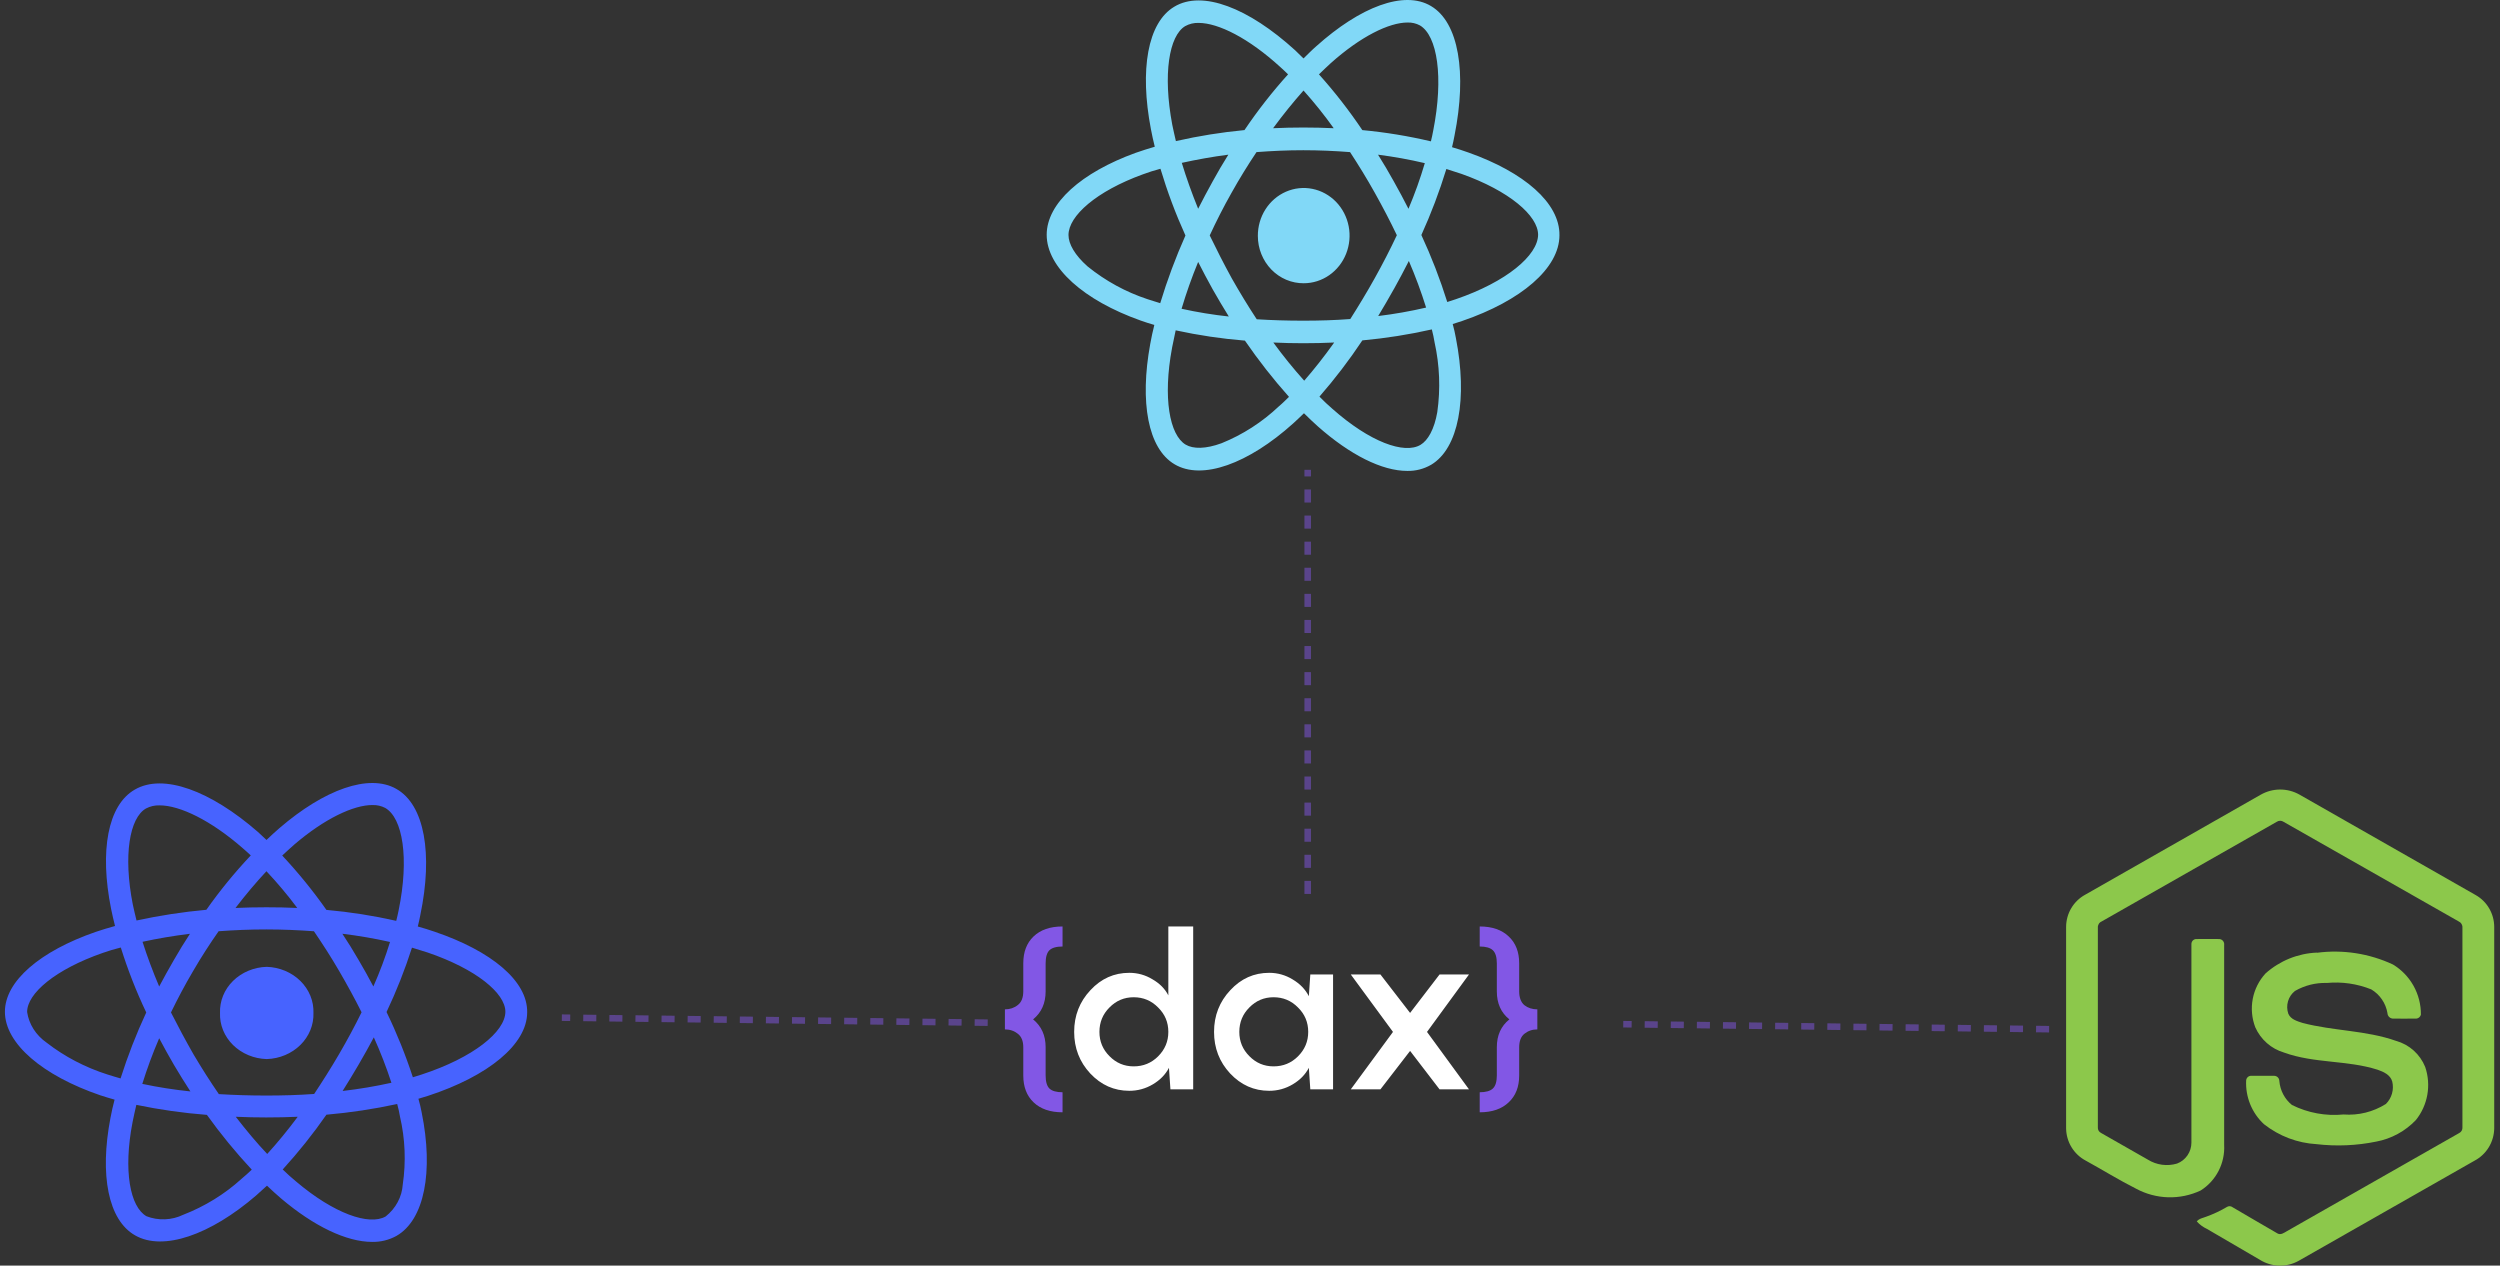 <svg width="320" height="162" viewBox="0 0 320 162" fill="none" xmlns="http://www.w3.org/2000/svg">
<rect x="0" y="0" width="320" height="162" fill="#333333" stroke="none"/>
<path d="M168.681 54.574C168.1 54.035 167.489 53.493 166.908 52.895C166.443 53.344 166.007 53.764 165.543 54.184C159.787 59.366 153.858 61.525 150.341 59.426C146.939 57.418 145.864 51.483 147.231 44.019C147.376 43.21 147.55 42.401 147.754 41.592C147.144 41.412 146.562 41.232 145.981 41.022C138.743 38.448 133.976 34.248 133.976 30.051C133.976 26.006 138.426 22.078 145.369 19.561C146.154 19.292 146.968 19.021 147.811 18.781C147.608 18.002 147.462 17.253 147.317 16.534C145.864 8.948 146.881 2.895 150.312 0.857C153.887 -1.301 159.816 1.007 165.775 6.433C166.123 6.762 166.472 7.121 166.85 7.481C167.403 6.942 167.926 6.399 168.479 5.923C174.12 0.857 179.728 -1.272 183.156 0.767C186.731 2.864 187.778 9.341 186.179 17.342C186.092 17.852 185.975 18.331 185.86 18.841C186.586 19.052 187.312 19.291 187.982 19.53C195.074 22.048 199.667 25.974 199.609 30.111C199.609 34.34 194.697 38.504 187.168 41.081C186.761 41.201 186.355 41.351 185.948 41.475C186.122 42.075 186.239 42.673 186.355 43.273C187.87 51.041 186.704 57.392 183.187 59.49C182.252 60.029 181.195 60.301 180.125 60.277C176.897 60.278 172.804 58.224 168.681 54.574ZM174.379 43.574C172.702 46.094 170.867 48.497 168.888 50.768C169.44 51.338 169.992 51.85 170.544 52.327C175.34 56.582 179.759 58.171 181.822 56.942C182.782 56.373 183.595 54.934 183.974 52.746C184.394 49.772 184.275 46.743 183.624 43.814C183.537 43.274 183.421 42.732 183.275 42.165C180.341 42.828 177.369 43.297 174.378 43.57L174.379 43.574ZM150.021 44.534C148.83 50.917 149.701 55.684 151.765 56.913C152.725 57.482 154.321 57.482 156.358 56.733C159.069 55.638 161.562 54.033 163.711 51.997C164.148 51.637 164.554 51.217 164.991 50.798C162.966 48.525 161.082 46.121 159.35 43.6C156.371 43.359 153.41 42.919 150.486 42.283C150.312 43.061 150.166 43.809 150.02 44.529L150.021 44.534ZM166.938 48.73C168.217 47.26 169.495 45.642 170.776 43.843C169.497 43.903 168.159 43.933 166.823 43.933C165.514 43.933 164.235 43.903 162.986 43.843C164.223 45.539 165.542 47.169 166.937 48.726L166.938 48.73ZM160.833 19.47C159.729 21.118 158.656 22.856 157.636 24.681C156.618 26.48 155.688 28.309 154.845 30.136C155.717 31.934 156.644 33.763 157.664 35.622C158.682 37.42 159.758 39.188 160.862 40.867C162.78 40.987 164.786 41.047 166.821 41.047C168.884 41.047 170.892 40.987 172.837 40.837C173.884 39.188 174.958 37.42 175.976 35.591C176.994 33.762 177.952 31.905 178.796 30.106C177.953 28.336 176.997 26.509 175.976 24.681C174.956 22.853 173.883 21.114 172.808 19.47C170.861 19.319 168.855 19.229 166.821 19.229C164.787 19.229 162.781 19.32 160.833 19.47ZM151.241 39.523C153.239 39.963 155.257 40.294 157.288 40.513C156.59 39.373 155.893 38.235 155.224 37.036C154.585 35.868 153.944 34.697 153.363 33.529C152.555 35.487 151.847 37.487 151.241 39.523ZM178.414 37.004C177.746 38.203 177.077 39.343 176.409 40.452C178.47 40.202 180.517 39.84 182.542 39.37C181.909 37.342 181.171 35.351 180.333 33.405C179.725 34.604 179.087 35.804 178.418 37.005L178.414 37.004ZM146.271 22.321C140.342 24.479 136.767 27.631 136.767 30.084C136.767 31.223 137.58 32.662 139.208 34.1C141.506 35.96 144.104 37.38 146.881 38.295C147.405 38.475 147.957 38.626 148.509 38.806C149.405 35.849 150.483 32.956 151.737 30.143C150.481 27.376 149.412 24.522 148.538 21.601C147.754 21.808 146.998 22.049 146.271 22.321ZM181.935 30.084C183.224 32.861 184.331 35.725 185.249 38.656C185.628 38.537 186.007 38.416 186.354 38.296C192.836 36.078 196.847 32.691 196.877 30.053C196.877 27.595 193.156 24.419 187.08 22.26C186.471 22.051 185.802 21.84 185.134 21.631C184.248 24.518 183.18 27.341 181.935 30.081V30.084ZM178.39 23.187C179.058 24.386 179.697 25.556 180.283 26.727C181.089 24.822 181.788 22.87 182.376 20.882C180.399 20.417 178.4 20.056 176.388 19.8C177.081 20.909 177.75 22.018 178.39 23.187ZM151.27 20.846C151.851 22.764 152.549 24.713 153.363 26.721C153.944 25.552 154.585 24.382 155.224 23.214C155.863 22.046 156.531 20.906 157.229 19.797C155.136 20.07 153.16 20.43 151.27 20.846ZM170.31 8.11C169.816 8.56 169.321 9.04 168.827 9.519C170.836 11.76 172.691 14.143 174.379 16.654C177.332 16.929 180.265 17.41 183.156 18.093C183.272 17.644 183.359 17.193 183.447 16.744C184.812 9.851 183.97 4.574 181.76 3.257C181.269 2.993 180.722 2.864 180.17 2.883C177.795 2.882 174.152 4.67 170.31 8.11ZM151.706 3.343C149.642 4.571 148.829 9.488 150.049 15.962C150.194 16.651 150.341 17.339 150.514 18.06C153.41 17.402 156.341 16.932 159.293 16.651C160.987 14.138 162.852 11.754 164.873 9.517C164.553 9.187 164.205 8.888 163.885 8.587C159.835 4.886 155.951 2.932 153.41 2.932C152.818 2.912 152.23 3.054 151.706 3.343ZM170.716 16.412C169.515 14.73 168.224 13.119 166.85 11.586C165.543 13.055 164.234 14.674 162.955 16.412C164.234 16.352 165.511 16.322 166.821 16.322C168.13 16.322 169.437 16.353 170.716 16.412ZM161.005 30.202C160.997 28.994 161.334 27.811 161.974 26.803C162.614 25.795 163.528 25.007 164.6 24.539C165.672 24.071 166.854 23.944 167.995 24.175C169.136 24.405 170.186 24.983 171.011 25.833C171.836 26.684 172.399 27.771 172.629 28.954C172.859 30.138 172.745 31.366 172.302 32.483C171.859 33.599 171.106 34.554 170.14 35.226C169.174 35.897 168.038 36.256 166.875 36.256C166.106 36.261 165.344 36.108 164.632 35.806C163.921 35.504 163.273 35.059 162.728 34.496C162.183 33.933 161.75 33.264 161.454 32.527C161.158 31.791 161.005 31 161.005 30.202Z" fill="#81D8F7"/>
<path d="M289.392 101.71C290.148 101.284 290.998 101.06 291.864 101.06C292.728 101.06 293.58 101.284 294.334 101.71C301.86 106.001 309.386 110.291 316.911 114.581C317.621 114.988 318.21 115.575 318.621 116.284C319.034 116.994 319.253 117.8 319.26 118.622V144.449C319.244 145.301 319.003 146.134 318.559 146.859C318.115 147.584 317.486 148.175 316.737 148.57C309.235 152.838 301.736 157.108 294.239 161.38C293.47 161.809 292.602 162.023 291.723 161.998C290.844 161.973 289.986 161.712 289.242 161.24C286.993 159.924 284.745 158.611 282.491 157.301C281.997 157.075 281.555 156.749 281.19 156.344C281.478 155.96 281.99 155.904 282.405 155.733C283.331 155.4 284.221 154.98 285.067 154.479C285.173 154.415 285.297 154.385 285.421 154.393C285.544 154.4 285.664 154.445 285.761 154.521C287.685 155.634 289.589 156.779 291.519 157.88C291.933 158.12 292.348 157.802 292.699 157.604C300.059 153.405 307.424 149.211 314.789 145.023C314.921 144.956 315.029 144.852 315.1 144.722C315.171 144.593 315.204 144.445 315.191 144.297C315.191 135.78 315.191 127.262 315.191 118.742C315.204 118.577 315.164 118.411 315.08 118.268C314.996 118.125 314.87 118.013 314.718 117.946C307.241 113.697 299.768 109.447 292.299 105.194C292.169 105.104 292.016 105.056 291.86 105.056C291.701 105.056 291.548 105.104 291.418 105.194C283.941 109.445 276.47 113.698 269.001 117.952C268.849 118.017 268.721 118.128 268.637 118.271C268.553 118.413 268.513 118.579 268.526 118.744C268.526 127.261 268.526 135.779 268.526 144.299C268.515 144.446 268.546 144.594 268.619 144.722C268.692 144.851 268.803 144.953 268.935 145.017C270.93 146.158 272.924 147.295 274.921 148.43C275.474 148.775 276.094 148.999 276.739 149.086C277.382 149.173 278.038 149.122 278.663 148.936C279.205 148.73 279.671 148.363 279.998 147.883C280.327 147.403 280.501 146.833 280.501 146.25C280.51 137.782 280.501 129.314 280.501 120.847C280.499 120.757 280.517 120.668 280.55 120.585C280.585 120.502 280.636 120.428 280.7 120.366C280.766 120.305 280.844 120.258 280.928 120.229C281.011 120.199 281.102 120.189 281.19 120.197C282.14 120.197 283.108 120.183 284.066 120.197C284.159 120.201 284.25 120.225 284.332 120.267C284.415 120.309 284.488 120.368 284.548 120.44C284.605 120.513 284.65 120.597 284.674 120.687C284.698 120.777 284.705 120.871 284.692 120.964C284.692 129.486 284.7 138.008 284.692 146.529C284.756 147.686 284.51 148.84 283.983 149.869C283.452 150.899 282.662 151.766 281.687 152.382C280.386 152.994 278.962 153.292 277.528 153.252C276.092 153.212 274.687 152.836 273.421 152.154C271.226 151.048 269.134 149.746 266.98 148.562C266.233 148.169 265.604 147.579 265.16 146.855C264.718 146.131 264.475 145.3 264.462 144.449V118.622C264.469 117.782 264.696 116.96 265.125 116.24C265.553 115.521 266.163 114.93 266.894 114.529C274.398 110.259 281.895 105.986 289.392 101.71Z" fill="#8CC84B"/>
<path d="M296.578 121.953C299.892 121.52 303.258 122.041 306.293 123.454C307.393 124.116 308.301 125.056 308.931 126.182C309.558 127.307 309.885 128.579 309.876 129.871C309.834 130.033 309.735 130.174 309.598 130.267C309.461 130.361 309.293 130.402 309.13 130.382C308.18 130.382 307.228 130.395 306.278 130.382C306.097 130.37 305.924 130.29 305.796 130.157C305.67 130.024 305.597 129.849 305.591 129.664C305.485 129.038 305.244 128.444 304.884 127.922C304.526 127.399 304.06 126.962 303.519 126.641C301.712 125.917 299.764 125.636 297.831 125.819C296.406 125.774 294.997 126.128 293.757 126.842C293.333 127.176 293.02 127.635 292.867 128.157C292.713 128.679 292.726 129.236 292.9 129.75C293.205 130.481 294.042 130.71 294.725 130.934C298.668 131.974 302.845 131.87 306.711 133.237C307.541 133.469 308.308 133.891 308.953 134.469C309.596 135.047 310.099 135.766 310.426 136.571C310.813 137.714 310.908 138.937 310.698 140.126C310.488 141.315 309.984 142.431 309.231 143.369C307.866 144.797 306.097 145.76 304.164 146.124C301.648 146.639 299.068 146.75 296.516 146.452C294.069 146.311 291.723 145.42 289.79 143.898C289.021 143.189 288.421 142.317 288.025 141.346C287.632 140.374 287.455 139.327 287.508 138.279C287.526 138.109 287.608 137.953 287.74 137.845C287.871 137.738 288.038 137.686 288.206 137.703C289.156 137.703 290.117 137.693 291.071 137.703C291.162 137.701 291.248 137.717 291.332 137.749C291.414 137.782 291.489 137.83 291.553 137.893C291.617 137.955 291.668 138.029 291.703 138.111C291.736 138.193 291.756 138.281 291.756 138.371C291.805 138.966 291.973 139.546 292.251 140.074C292.529 140.602 292.909 141.067 293.373 141.44C295.419 142.457 297.707 142.877 299.976 142.653C301.877 142.797 303.773 142.327 305.39 141.31C305.763 140.943 306.033 140.485 306.176 139.98C306.318 139.475 306.329 138.942 306.205 138.432C305.973 137.58 305.087 137.183 304.329 136.924C300.437 135.681 296.214 136.132 292.355 134.727C291.546 134.489 290.797 134.076 290.163 133.517C289.527 132.959 289.019 132.268 288.675 131.493C288.233 130.335 288.12 129.075 288.352 127.856C288.584 126.637 289.152 125.509 289.987 124.599C291.809 122.976 294.128 122.035 296.556 121.934L296.578 121.953Z" fill="#8CC84B"/>
<path d="M130.286 128.637C130.749 128.281 130.981 127.693 130.981 126.873V123.292C130.981 121.848 131.417 120.708 132.29 119.871C133.181 119.015 134.42 118.588 136.005 118.588V121.153C135.221 121.153 134.66 121.314 134.322 121.635C134.001 121.955 133.84 122.517 133.84 123.318V126.9C133.84 128.414 133.306 129.608 132.237 130.481C133.306 131.354 133.84 132.539 133.84 134.036V137.644C133.84 138.446 134.001 139.007 134.322 139.328C134.66 139.648 135.221 139.809 136.005 139.809V142.374C134.42 142.374 133.181 141.947 132.29 141.091C131.417 140.254 130.981 139.114 130.981 137.67V134.062C130.981 133.261 130.749 132.682 130.286 132.325C129.823 131.951 129.27 131.764 128.629 131.764V129.198C129.27 129.198 129.823 129.011 130.286 128.637ZM189.404 139.809C190.188 139.809 190.749 139.648 191.087 139.328C191.426 139.007 191.595 138.446 191.595 137.644V134.036C191.595 132.521 192.13 131.336 193.199 130.481C192.13 129.626 191.595 128.432 191.595 126.9V123.318C191.595 122.517 191.426 121.955 191.087 121.635C190.749 121.314 190.188 121.153 189.404 121.153V118.588C190.989 118.588 192.228 119.015 193.119 119.871C194.01 120.708 194.455 121.848 194.455 123.292V126.873C194.455 127.693 194.678 128.289 195.123 128.664C195.586 129.02 196.139 129.198 196.78 129.198V131.764C196.139 131.764 195.586 131.951 195.123 132.325C194.678 132.682 194.455 133.261 194.455 134.062V137.67C194.455 139.114 194.01 140.254 193.119 141.091C192.228 141.947 190.989 142.374 189.404 142.374V139.809Z" fill="#8257E5"/>
<path d="M139.578 126.739C140.95 125.26 142.607 124.521 144.549 124.521C145.618 124.521 146.607 124.797 147.516 125.35C148.442 125.884 149.12 126.57 149.547 127.407V118.588H152.728V139.434H149.814L149.627 136.682C149.182 137.537 148.496 138.241 147.569 138.793C146.643 139.345 145.636 139.622 144.549 139.622C142.607 139.622 140.941 138.882 139.551 137.403C138.179 135.924 137.493 134.151 137.493 132.085C137.493 130 138.188 128.218 139.578 126.739ZM142.01 135.185C142.866 136.058 143.899 136.495 145.111 136.495C146.34 136.495 147.382 136.067 148.238 135.212C149.111 134.339 149.547 133.296 149.547 132.085C149.547 130.855 149.111 129.813 148.238 128.958C147.382 128.085 146.34 127.648 145.111 127.648C143.899 127.648 142.866 128.085 142.01 128.958C141.155 129.813 140.727 130.855 140.727 132.085C140.727 133.296 141.155 134.33 142.01 135.185ZM157.483 126.739C158.855 125.26 160.512 124.521 162.454 124.521C163.541 124.521 164.548 124.806 165.474 125.376C166.401 125.929 167.087 126.641 167.532 127.514L167.719 124.735H170.632V139.434H167.719L167.532 136.682C167.087 137.537 166.401 138.241 165.474 138.793C164.548 139.345 163.541 139.622 162.454 139.622C160.512 139.622 158.846 138.882 157.456 137.403C156.084 135.924 155.398 134.151 155.398 132.085C155.398 130 156.093 128.218 157.483 126.739ZM159.915 135.185C160.77 136.058 161.804 136.495 163.015 136.495C164.245 136.495 165.287 136.067 166.142 135.212C167.015 134.339 167.452 133.296 167.452 132.085C167.452 130.855 167.015 129.813 166.142 128.958C165.287 128.085 164.245 127.648 163.015 127.648C161.804 127.648 160.77 128.085 159.915 128.958C159.06 129.813 158.632 130.855 158.632 132.085C158.632 133.296 159.06 134.33 159.915 135.185ZM172.902 124.735H176.697L180.492 129.653L184.261 124.735H188.029L182.657 132.085L188.029 139.434H184.261L180.492 134.517L176.697 139.434H172.902L178.301 132.085L172.902 124.735Z" fill="white"/>
<path d="M35.977 153.402C35.383 152.876 34.764 152.349 34.172 151.765C33.697 152.203 33.254 152.613 32.785 153.021C26.925 158.074 20.883 160.178 17.303 158.133C13.837 156.176 12.745 150.394 14.133 143.119C14.281 142.331 14.457 141.543 14.665 140.754C14.042 140.571 13.45 140.403 12.858 140.205C5.485 137.687 0.629 133.599 0.629 129.509C0.629 125.567 5.16 121.741 12.235 119.287C13.026 119.024 13.863 118.762 14.723 118.527C14.524 117.768 14.369 117.037 14.219 116.33C12.739 108.947 13.775 103.048 17.267 101.061C20.908 98.957 26.949 101.208 33.017 106.493C33.371 106.814 33.728 107.165 34.113 107.515C34.674 106.989 35.208 106.464 35.77 105.997C41.515 101.054 47.227 98.987 50.72 100.973C54.362 103.016 55.429 109.326 53.801 117.125C53.711 117.623 53.602 118.09 53.477 118.59C54.217 118.795 54.956 119.027 55.637 119.262C62.86 121.715 67.539 125.542 67.479 129.571C67.479 133.689 62.476 137.75 54.804 140.262C54.389 140.379 53.976 140.525 53.558 140.641C53.737 141.225 53.854 141.809 53.974 142.393C55.513 149.958 54.327 156.15 50.746 158.195C49.805 158.718 48.725 158.985 47.627 158.964C44.345 158.958 40.176 156.961 35.977 153.402ZM41.782 142.682C40.081 145.127 38.213 147.469 36.187 149.692C36.748 150.242 37.311 150.745 37.875 151.212C42.759 155.359 47.258 156.908 49.361 155.71C50.004 155.199 50.53 154.574 50.905 153.871C51.281 153.169 51.502 152.404 51.553 151.622C51.981 148.724 51.86 145.778 51.197 142.918C51.106 142.393 50.998 141.867 50.841 141.313C47.859 141.958 44.831 142.415 41.782 142.682ZM16.971 143.618C15.759 149.843 16.647 154.482 18.754 155.681C19.5 155.97 20.307 156.103 21.115 156.071C21.924 156.039 22.715 155.844 23.433 155.498C26.225 154.414 28.767 152.847 30.923 150.882C31.367 150.531 31.78 150.123 32.226 149.714C30.157 147.49 28.237 145.149 26.483 142.704C23.444 142.469 20.426 142.041 17.453 141.422C17.267 142.186 17.119 142.914 16.971 143.618ZM34.203 147.706C35.507 146.274 36.808 144.698 38.111 142.946C36.808 143.004 35.447 143.033 34.084 143.033C32.721 143.033 31.451 143.004 30.176 142.946C31.508 144.667 32.843 146.274 34.203 147.706ZM27.983 119.199C26.859 120.805 25.763 122.495 24.727 124.282C23.691 126.034 22.748 127.815 21.884 129.591C22.774 131.344 23.722 133.125 24.758 134.937C25.794 136.69 26.89 138.416 28.014 140.047C29.967 140.165 32.01 140.23 34.082 140.23C36.154 140.23 38.226 140.172 40.212 140.027C41.276 138.422 42.372 136.697 43.41 134.915C44.449 133.134 45.423 131.323 46.282 129.571C45.423 127.848 44.446 126.067 43.41 124.284C42.374 122.5 41.279 120.805 40.183 119.201C38.202 119.055 36.156 118.967 34.084 118.967C32.012 118.967 29.969 119.053 27.983 119.199ZM18.215 138.738C20.247 139.167 22.302 139.489 24.373 139.703C23.662 138.594 22.953 137.482 22.271 136.314C21.619 135.176 20.967 134.037 20.375 132.898C19.518 134.882 18.807 136.843 18.215 138.738ZM45.895 136.285C45.215 137.453 44.532 138.563 43.854 139.645C45.955 139.401 48.04 139.05 50.101 138.594C49.458 136.622 48.707 134.682 47.85 132.781C47.23 133.949 46.578 135.117 45.895 136.285ZM13.152 121.973C7.113 124.077 3.472 127.14 3.472 129.538C3.587 130.31 3.865 131.053 4.292 131.725C4.718 132.396 5.286 132.984 5.957 133.453C8.268 135.249 10.919 136.635 13.775 137.541C14.307 137.724 14.868 137.863 15.432 138.039C16.342 135.166 17.44 132.347 18.719 129.597C17.435 126.894 16.348 124.116 15.463 121.281C14.663 121.479 13.892 121.709 13.152 121.973ZM49.478 129.538C50.793 132.253 51.917 135.043 52.847 137.891C53.231 137.774 53.616 137.656 53.971 137.539C60.574 135.379 64.667 132.078 64.689 129.507C64.689 127.112 60.901 124.015 54.711 121.913C54.091 121.709 53.41 121.504 52.732 121.299C51.835 124.106 50.748 126.857 49.478 129.538ZM45.869 122.821C46.549 123.989 47.201 125.13 47.791 126.268C48.615 124.407 49.326 122.506 49.922 120.572C47.912 120.121 45.876 119.77 43.823 119.522C44.535 120.6 45.215 121.682 45.867 122.821H45.869ZM18.244 120.549C18.838 122.418 19.547 124.317 20.375 126.272C20.97 125.133 21.619 123.994 22.271 122.856C22.922 121.717 23.603 120.607 24.314 119.525C22.182 119.783 20.17 120.133 18.244 120.549ZM37.636 108.135C37.132 108.573 36.629 109.04 36.125 109.509C38.179 111.705 40.07 114.029 41.78 116.466C44.793 116.735 47.78 117.203 50.72 117.868C50.839 117.431 50.919 116.991 51.018 116.554C52.405 109.836 51.55 104.695 49.302 103.412C48.807 103.156 48.246 103.029 47.68 103.046C45.261 103.035 41.55 104.776 37.636 108.13V108.135ZM18.688 103.485C16.587 104.682 15.756 109.472 17 115.781C17.148 116.453 17.298 117.123 17.475 117.824C20.417 117.184 23.406 116.725 26.415 116.451C28.131 114.012 30.031 111.687 32.1 109.494C31.776 109.172 31.418 108.881 31.093 108.588C26.974 104.986 23.013 103.086 20.426 103.086C19.816 103.067 19.216 103.205 18.688 103.485ZM38.049 116.219C36.83 114.586 35.511 113.016 34.104 111.517C32.774 112.947 31.44 114.525 30.143 116.219C31.447 116.16 32.748 116.131 34.08 116.131C35.414 116.131 36.746 116.155 38.049 116.219ZM28.162 129.655C28.135 128.905 28.268 128.156 28.553 127.453C28.838 126.75 29.271 126.106 29.827 125.558C30.382 125.01 31.049 124.568 31.789 124.259C32.531 123.949 33.329 123.778 34.142 123.755C35.781 123.806 37.331 124.456 38.451 125.562C39.573 126.669 40.174 128.141 40.121 129.655C40.174 131.172 39.573 132.645 38.453 133.753C37.331 134.86 35.781 135.511 34.139 135.562C33.326 135.538 32.527 135.367 31.787 135.057C31.047 134.747 30.38 134.305 29.823 133.757C29.268 133.208 28.836 132.563 28.551 131.859C28.266 131.155 28.133 130.406 28.162 129.655Z" fill="#4763FF"/>
<path opacity="0.5" d="M167.387 114.423L167.387 60.135" stroke="#8257E5" stroke-width="0.835" stroke-dasharray="1.67 1.67"/>
<path opacity="0.5" d="M126.424 130.902L71.915 130.262" stroke="#8257E5" stroke-width="0.835" stroke-dasharray="1.67 1.67"/>
<path opacity="0.5" d="M262.286 131.737L207.777 131.097" stroke="#8257E5" stroke-width="0.835" stroke-dasharray="1.67 1.67"/>
</svg>

